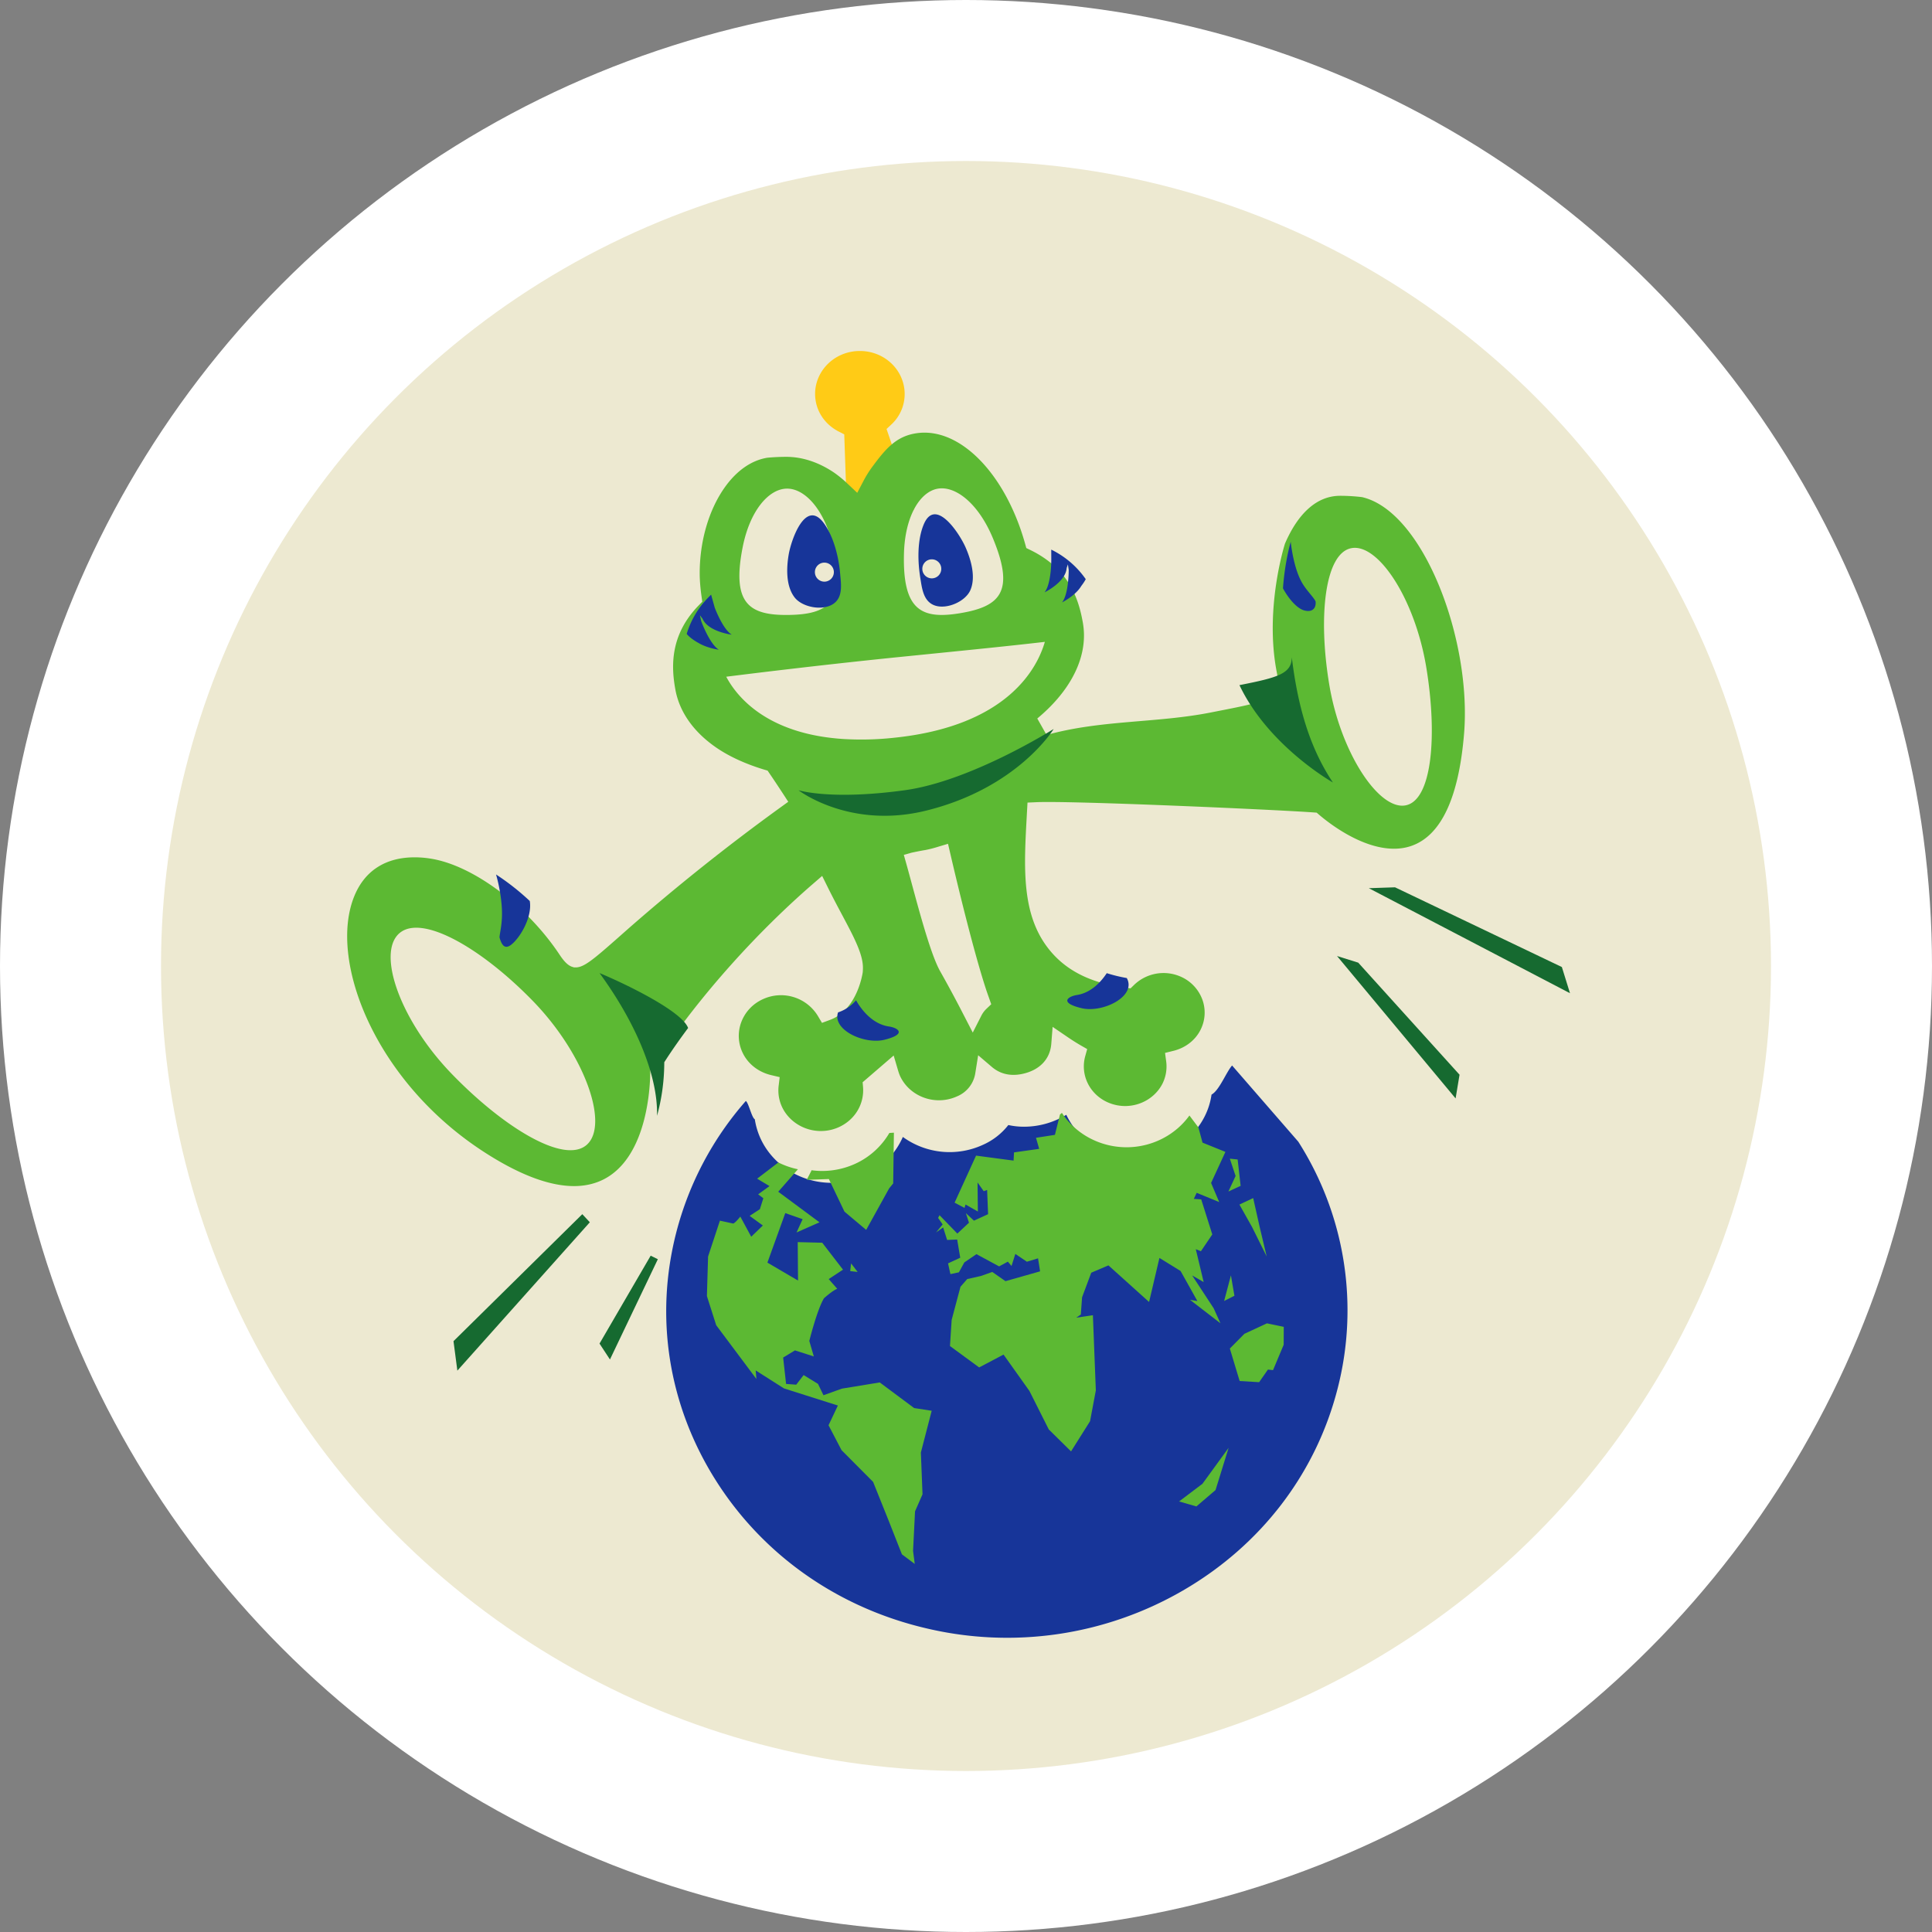 <?xml version="1.0" encoding="utf-8"?>
<!DOCTYPE svg PUBLIC "-//W3C//DTD SVG 1.1//EN" "http://www.w3.org/Graphics/SVG/1.1/DTD/svg11.dtd">
<svg viewBox="0 0 48 48" id="icon-1304"><rect x="0" y="0" width="48" height="48" fill="#808080" stroke="none"/><title>GPS Adventures Exhibit</title><circle cx="24" cy="24" r="24" fill="#fff"></circle><circle cx="24" cy="24" r="20" fill="#ede9d1"></circle><path d="M30.611 26.472c-.145.163-.317.618-.511.723a1.73 1.73 0 0 1-.156.513c-.309.644-.986 1.06-1.724 1.06-.275 0-.543-.057-.794-.168a1.853 1.853 0 0 1-.934-.903 2.023 2.023 0 0 1-1.051.296c-.134 0-.263-.014-.389-.042a1.652 1.652 0 0 1-.634.493 1.98 1.98 0 0 1-1.987-.197c-.18.413-.513.762-.948.961a1.973 1.973 0 0 1-.825.179c-.74 0-1.422-.414-1.74-1.054a1.792 1.792 0 0 1-.165-.525c-.078-.041-.152-.404-.223-.455a7.963 7.963 0 0 0-1.729 3.27c-.541 2.106-.194 4.288.975 6.144 1.169 1.856 3.021 3.164 5.216 3.683a8.708 8.708 0 0 0 6.401-.936c1.934-1.122 3.296-2.9 3.837-5.006a7.793 7.793 0 0 0-.975-6.144" fill="#173599"></path><path d="M22.026 10.658l.11-.103a1.03 1.03 0 0 0 .324-.947c-.092-.514-.553-.888-1.096-.888a1.2 1.2 0 0 0-.188.015c-.606.099-1.013.653-.909 1.233.058.325.269.602.581.759l.127.065.065 1.869h1.672l-.686-2.003" fill="#ffcb16"></path><path d="M30.823 29.462l-.074-.655-.194-.02.143.43-.179.386.304-.141zm-1.074 2.862l-.184-.031.757.584-.169-.374-.534-.815.286.165-.196-.817.127.051.283-.418-.275-.871-.184-.012.071-.151.56.23-.202-.475.356-.772-.569-.23-.101-.376-.224-.298c-.35.487-.934.789-1.562.789-.275 0-.543-.057-.794-.168a1.871 1.871 0 0 1-.812-.686l-.048.041-.126.505-.47.073.079.275-.625.088-.011.204-.932-.124-.533 1.169.246.13.026-.084.306.174-.008-.722.153.217.085-.031.024.602-.351.161-.201-.187.077.238-.289.27-.442-.456-.036.066.113.163-.166.2.178-.126.099.311.25-.01.076.452-.303.14.059.267.211-.045.135-.246.301-.205.563.304.217-.118.091.108.095-.3.287.194.277-.084.051.323-.86.244-.328-.229-.278.099-.345.078-.167.191-.219.823-.042.65.725.531.606-.319.643.904.481.956.553.545.472-.749.144-.765-.073-1.869-.413.061.113-.078.031-.428.228-.611.427-.182 1.01.909.257-1.094.525.324.418.747zm-8.441-.723l-.163-.212-.022.191.185.021zm-.165-.214l.003.003v-.005l-.003.002zm1.569 3.596l-.855-.637-.94.154-.458.164-.136-.282-.357-.219-.184.239-.252-.019-.073-.655.293-.178.469.15-.112-.385s.192-.776.365-1.061c0 0 .215-.194.329-.234l-.212-.242.355-.234-.516-.669-.609-.015.008.955-.761-.446.444-1.23.431.151-.151.33.57-.252-1.025-.76.489-.558a1.985 1.985 0 0 1-.486-.169l-.527.403.307.184-.282.205.129.097-.086.272-.254.166.328.239-.289.279-.271-.5s-.119.153-.176.173l-.331-.072-.294.891-.029.983.231.724.999 1.336-.018-.213.703.447 1.339.425-.232.49.323.619.784.788.385.96.331.84.319.239-.042-.323.049-.984.186-.424-.041-1.037.269-1.038-.436-.067zm-.622-5.457l.101-.124.018-1.261-.113.007a1.894 1.894 0 0 1-.847.765 1.973 1.973 0 0 1-1.089.161l-.001.012-.116.226.55-.019.388.81.539.453.57-1.03zm11.751-17.175a4.583 4.583 0 0 0-.546-.033c-.56 0-1.033.409-1.369 1.185-.005.013-.514 1.605-.206 3.192.129.66-.174.72-1.453.97l-.188.037c-1.352.266-2.724.181-4.077.558l-.231-.409c.752-.624 1.164-1.359 1.16-2.071a1.855 1.855 0 0 0-.03-.322c-.105-.591-.349-1.329-1.304-1.794l-.099-.048-.028-.102c-.454-1.629-1.483-2.765-2.502-2.765a1.37 1.37 0 0 0-.22.018c-.486.08-.742.378-1.082.839-.078.105-.15.222-.215.346l-.153.292-.243-.229a2.834 2.834 0 0 0-.334-.274c-.377-.255-.786-.391-1.185-.391a5.29 5.29 0 0 0-.472.022c-.402.066-.772.327-1.07.754-.392.562-.615 1.343-.61 2.142.002.17.017.356.048.568l.016.113-.081.083c-.436.446-.647.953-.644 1.548.001.168.019.346.055.544.1.565.458 1.069 1.031 1.459.318.216.714.397 1.177.538l.085.025.048.071c.105.153.22.327.345.518l.12.185-.181.131a52.045 52.045 0 0 0-3.796 3.024l-.267.236c-.607.536-.836.724-1.036.724l-.043-.001-.034-.01c-.104-.029-.202-.121-.319-.297-.813-1.228-2.165-2.235-3.217-2.396a2.526 2.526 0 0 0-.39-.031c-.719 0-1.236.33-1.495.956-.656 1.583.489 4.576 3.179 6.338.885.58 1.651.874 2.277.874.274 0 .526-.058.747-.173 1.074-.56 1.143-2.3 1.146-2.642l.001-.067.037-.057c1.213-1.868 2.747-3.478 3.986-4.553l.247-.214.143.289c.443.895.867 1.521.87 1.984a1.16 1.16 0 0 1-.005.124c-.012.077-.125.754-.609 1.076a.98.98 0 0 1-.204.104l-.199.074-.106-.178a1.072 1.072 0 0 0-1.359-.412c-.255.115-.446.32-.541.574a.97.97 0 0 0 .041.772c.134.27.39.468.702.542l.212.05-.025.209a.97.97 0 0 0 .092.55c.174.352.549.58.955.58.157 0 .31-.033.452-.098.397-.182.631-.573.597-.997l-.01-.117.771-.664.108.367c.017.056.035.112.062.166.174.352.548.579.955.579.157 0 .31-.033.452-.098a.747.747 0 0 0 .453-.588l.069-.433.341.291c.152.13.333.197.538.197.07 0 .143-.008.218-.024.427-.091.69-.364.72-.749l.033-.42.358.244c.119.082.232.153.34.216l.161.092-.048.173c-.13.466.106.95.56 1.151.137.06.282.091.431.091.401 0 .768-.226.936-.574a.953.953 0 0 0 .083-.538l-.028-.208.212-.052c.303-.076.55-.271.677-.536a.944.944 0 0 0 .032-.753.998.998 0 0 0-.533-.554 1.055 1.055 0 0 0-1.157.206l-.087.085-.123-.016c-.799-.104-1.39-.379-1.807-.839-.812-.896-.72-2.134-.643-3.544l.012-.216.224-.01c.88-.039 5.884.183 6.877.254l.083.006.063.054c.231.198 1.048.842 1.858.842h.001c.158 0 .309-.025.448-.076.727-.264 1.161-1.199 1.292-2.778.194-2.328-1.006-5.527-2.533-5.881zm-19.262 16.09c-.559.497-2.07-.433-3.352-1.757-1.282-1.324-1.869-2.995-1.31-3.493.559-.497 2.053.368 3.335 1.691 1.282 1.326 1.886 3.061 1.327 3.559zm8.72-16.3c.442-.076 1.01.367 1.368 1.228.548 1.318.191 1.694-.792 1.862-.984.168-1.454-.065-1.416-1.484.026-.925.399-1.53.84-1.606zm-4.848 1.456c.179-.91.647-1.45 1.095-1.457.449-.008.936.517 1.147 1.421.322 1.384-.092 1.701-1.092 1.717-.997.016-1.423-.287-1.15-1.681zm6.066 11.458a.644.644 0 0 0-.128.164l-.221.435-.224-.434a30.006 30.006 0 0 0-.582-1.082c-.274-.48-.619-1.871-.839-2.658l-.068-.241.188-.053c.117-.025.249-.052.341-.066a2.8 2.8 0 0 0 .312-.079l.257-.077.059.252c.089.385.271 1.153.472 1.919.166.633.311 1.137.432 1.5l.111.315-.11.105zm-2.33-6.723a7.495 7.495 0 0 1-1.224.029c-1.934-.122-2.672-1.078-2.92-1.548.661-.083 2.285-.283 4.156-.475l1.004-.101c.914-.092 1.865-.187 2.756-.29-.183.635-.913 2.099-3.772 2.385zm12.729 1.678c-.666.118-1.613-1.32-1.892-3.009-.28-1.688-.108-3.265.556-3.383.667-.118 1.575 1.269 1.855 2.959.28 1.688.148 3.315-.519 3.433zm-3.999 13.128l-.362.366.244.807.484.029.219-.314.126.015.265-.631.002-.445-.418-.087-.56.26zm-1.623 4.165l.43.124.476-.407.325-1.05-.65.894-.581.439zm2.177-6.085l-.173-.726-.163-.726-.342.161.312.554.366.737zm-.802.975l-.087-.507-.169.637.256-.13z" fill="#5cb933"></path><path d="M12.324 21.726c.031.105.126.464.145.852.018.363-.05.578-.059.711.044.154.113.321.291.182.228-.178.527-.694.461-1.086a6.098 6.098 0 0 0-.838-.659zm9.762 3.777c-.453-.066-.728-.491-.818-.652a1.005 1.005 0 0 1-.411.289l-.036.013c-.15.432.652.805 1.156.679.562-.14.337-.296.109-.329zm-1.212-11.242a3.259 3.259 0 0 0-.04-.306c-.06-.34-.178-.703-.371-.964-.451-.604-.806.418-.868.785-.057.329-.074.788.151 1.072.191.239.681.332.947.162.258-.164.203-.497.181-.749zm-.391.19a.236.236 0 0 1-.237-.236.235.235 0 1 1 .471-.002.236.236 0 0 1-.234.238zm-2.303 1.317c-.197-.121-.371-.538-.421-.666l-.092-.329-.06.062a2.192 2.192 0 0 0-.546.914c.089.114.283.22.283.22v-.001c.222.137.515.174.515.174-.232-.144-.437-.708-.437-.708l-.034-.15.066.088c.144.326.726.396.726.396zm14.166-1.295c-.183-.321-.257-.819-.279-1.013-.07.259-.157.663-.192 1.157.145.267.348.495.519.546.219.064.311-.063.291-.223-.06-.118-.225-.267-.339-.467zm-4.849 9.705c-.129.196-.376.485-.739.542-.227.036-.45.193.113.328.527.126 1.375-.297 1.123-.749a3.805 3.805 0 0 1-.497-.121zm-.632-9.621c.034-.044.078-.105.11-.168a2.249 2.249 0 0 0-.857-.734l.001.254s.003.597-.167.807c0 0 .525-.252.549-.604l.031-.09.02.138s.003.596-.166.807c-.001-.001.333-.164.479-.41zm-3.915-1.528c-.124.296-.148.676-.122 1.02.008.108.021.21.036.307.042.25.07.585.361.687.301.104.754-.098.88-.373.148-.328.018-.769-.118-1.076-.151-.342-.747-1.255-1.037-.565zm.202 1.34a.236.236 0 0 1-.237-.236.235.235 0 1 1 .471-.002.236.236 0 0 1-.234.238z" fill="#173599"></path><path d="M30.794 17.022c.72 1.516 2.321 2.418 2.321 2.418-.506-.76-.851-1.708-1.021-3.112-.002.411-.345.505-1.3.694zm-15.899 7.153c.91 1.247 1.453 2.553 1.429 3.547a5.021 5.021 0 0 0 .179-1.265l.001-.067.037-.057c.174-.269.362-.533.555-.793-.149-.408-1.49-1.067-2.201-1.365zm18.323-.423l2.946 3.538.098-.589-2.517-2.784-.527-.165zm5.586.274l-4.145-1.981-.651.022 4.998 2.609-.202-.65zm-27.537 9.295l.096.732 3.291-3.686-.187-.201-3.2 3.155zm3.628.06l.259.395 1.19-2.491-.178-.088-1.271 2.184zm4.943-13.748s1.266.977 3.17.507c2.281-.562 3.17-2.029 3.17-2.029s-2.045 1.295-3.699 1.522c-1.848.254-2.641 0-2.641 0zM8 8" fill="#166a30"></path></svg>